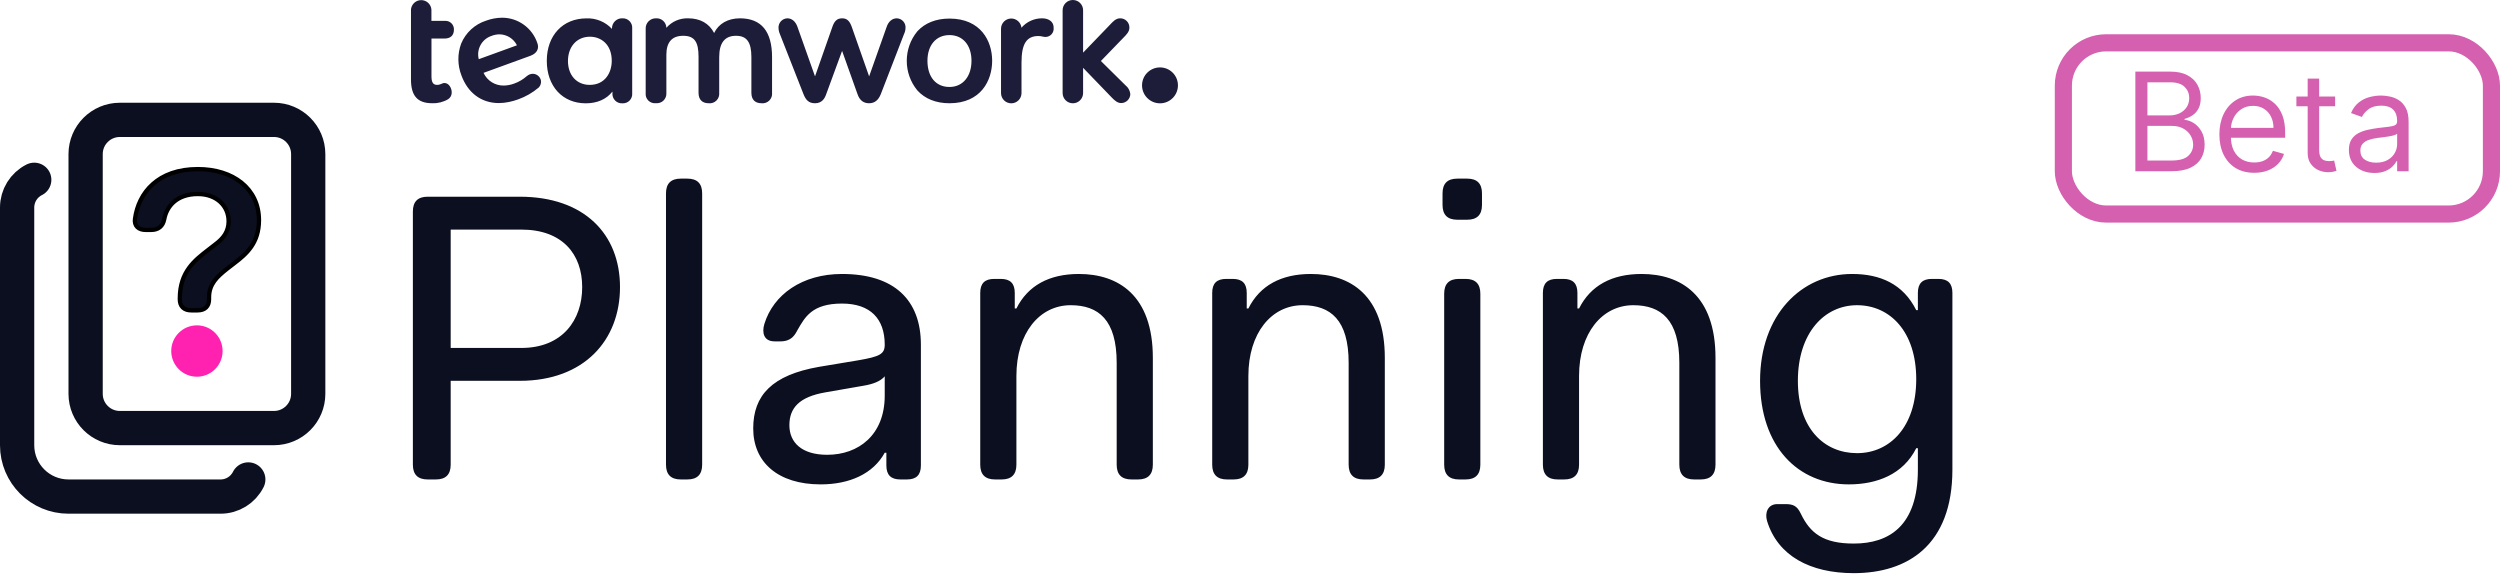 <svg width="146" height="34" viewBox="0 0 146 34" fill="none" xmlns="http://www.w3.org/2000/svg">
<g clip-path="url(#clip0_155_9625)">
<path d="M2 10.5C1.387 10.806 1 11.433 1 12.118V26C1 27.657 2.343 29 4 29H12.882C13.567 29 14.194 28.613 14.5 28" stroke="#0B0F1F" stroke-width="2" stroke-linecap="round"/>
<path d="M16 7H7C5.895 7 5 7.895 5 9V23C5 24.105 5.895 25 7 25H16C17.105 25 18 24.105 18 23V9C18 7.895 17.105 7 16 7Z" stroke="#0B0F1F" stroke-width="2"/>
<path d="M11.5 22C12.328 22 13 21.328 13 20.5C13 19.672 12.328 19 11.5 19C10.672 19 10 19.672 10 20.5C10 21.328 10.672 22 11.5 22Z" fill="#FF22B1"/>
<path d="M24.112 27.136C24.112 27.712 24.4 28 24.976 28H25.456C26.032 28 26.32 27.712 26.32 27.136V22.24H30.352C34.12 22.24 36.208 19.864 36.208 16.768C36.208 13.672 34.12 11.488 30.352 11.488H24.976C24.4 11.488 24.112 11.776 24.112 12.352V27.136ZM26.32 20.32V13.408H30.448C32.848 13.408 34 14.848 34 16.768C34 18.688 32.848 20.32 30.448 20.32H26.32ZM38.894 27.136C38.894 27.712 39.182 28 39.758 28H40.142C40.718 28 41.006 27.712 41.006 27.136V11.296C41.006 10.72 40.718 10.432 40.142 10.432H39.758C39.182 10.432 38.894 10.72 38.894 11.296V27.136ZM43.988 25.024C43.988 26.992 45.428 28.288 47.924 28.288C49.628 28.288 50.996 27.664 51.668 26.44H51.764V27.184C51.764 27.736 52.028 28 52.58 28H52.964C53.516 28 53.78 27.736 53.78 27.184V20.128C53.78 17.536 52.244 16 49.172 16C46.844 16 45.164 17.2 44.636 18.928C44.492 19.408 44.588 19.936 45.236 19.936H45.572C46.22 19.936 46.412 19.576 46.58 19.264C47.012 18.52 47.42 17.728 49.172 17.728C50.828 17.728 51.668 18.616 51.668 20.128C51.668 20.68 51.38 20.824 50.132 21.04L47.828 21.424C45.092 21.904 43.988 23.08 43.988 25.024ZM46.1 24.832C46.1 23.824 46.676 23.176 48.212 22.912L50.42 22.528C50.996 22.432 51.428 22.264 51.668 21.976V23.104C51.668 25.408 50.132 26.56 48.308 26.56C46.82 26.56 46.1 25.84 46.1 24.832ZM57.246 27.136C57.246 27.712 57.534 28 58.11 28H58.494C59.07 28 59.358 27.712 59.358 27.136V21.952C59.358 19.456 60.702 17.824 62.526 17.824C64.158 17.824 65.214 18.688 65.214 21.184V27.136C65.214 27.712 65.502 28 66.078 28H66.462C67.038 28 67.326 27.712 67.326 27.136V20.896C67.326 17.248 65.31 16 63.006 16C61.278 16 60.03 16.672 59.358 18.016H59.262V17.104C59.262 16.552 58.998 16.288 58.446 16.288H58.062C57.51 16.288 57.246 16.552 57.246 17.104V27.136ZM70.793 27.136C70.793 27.712 71.081 28 71.657 28H72.041C72.617 28 72.905 27.712 72.905 27.136V21.952C72.905 19.456 74.249 17.824 76.073 17.824C77.705 17.824 78.761 18.688 78.761 21.184V27.136C78.761 27.712 79.049 28 79.625 28H80.009C80.585 28 80.873 27.712 80.873 27.136V20.896C80.873 17.248 78.857 16 76.553 16C74.825 16 73.577 16.672 72.905 18.016H72.809V17.104C72.809 16.552 72.545 16.288 71.993 16.288H71.609C71.057 16.288 70.793 16.552 70.793 17.104V27.136ZM85.108 12.832H85.684C86.26 12.832 86.548 12.544 86.548 11.968V11.296C86.548 10.72 86.26 10.432 85.684 10.432H85.108C84.532 10.432 84.244 10.72 84.244 11.296V11.968C84.244 12.544 84.532 12.832 85.108 12.832ZM84.34 27.136C84.34 27.712 84.628 28 85.204 28H85.588C86.164 28 86.452 27.712 86.452 27.136V17.152C86.452 16.576 86.164 16.288 85.588 16.288H85.204C84.628 16.288 84.34 16.576 84.34 17.152V27.136ZM90.105 27.136C90.105 27.712 90.393 28 90.969 28H91.353C91.929 28 92.217 27.712 92.217 27.136V21.952C92.217 19.456 93.561 17.824 95.385 17.824C97.017 17.824 98.073 18.688 98.073 21.184V27.136C98.073 27.712 98.361 28 98.937 28H99.321C99.897 28 100.185 27.712 100.185 27.136V20.896C100.185 17.248 98.169 16 95.865 16C94.137 16 92.889 16.672 92.217 18.016H92.121V17.104C92.121 16.552 91.857 16.288 91.305 16.288H90.921C90.369 16.288 90.105 16.552 90.105 17.104V27.136ZM103.796 29.44C103.244 29.44 103.052 29.944 103.196 30.424C103.82 32.464 105.716 33.472 108.26 33.472C111.38 33.472 114.02 31.864 114.02 27.424V17.104C114.02 16.552 113.756 16.288 113.204 16.288H112.82C112.268 16.288 112.004 16.552 112.004 17.104V18.112H111.908C111.14 16.576 109.796 16 108.164 16C105.188 16 102.788 18.4 102.788 22.24C102.788 26.08 104.996 28.288 107.972 28.288C109.604 28.288 111.14 27.712 111.908 26.176H112.004V27.424C112.004 30.712 110.324 31.744 108.26 31.744C106.484 31.744 105.716 31.144 105.164 29.992C104.948 29.536 104.708 29.44 104.276 29.44H103.796ZM104.996 22.24C104.996 19.456 106.532 17.824 108.452 17.824C110.372 17.824 111.908 19.36 111.908 22.144C111.908 24.928 110.372 26.464 108.452 26.464C106.532 26.464 104.996 25.024 104.996 22.24Z" fill="#0B0F1F"/>
<path d="M9.588 12.818L9.589 12.816C9.659 12.427 9.845 12.058 10.162 11.785C10.478 11.514 10.933 11.331 11.553 11.331C12.655 11.331 13.351 12.031 13.351 12.921C13.351 13.518 13.051 13.914 12.605 14.249L12.604 14.25L12.173 14.584C12.161 14.592 12.15 14.601 12.139 14.61C11.761 14.902 11.356 15.216 11.044 15.643C10.72 16.087 10.501 16.648 10.501 17.429V17.476C10.501 17.672 10.552 17.84 10.676 17.959C10.799 18.077 10.972 18.125 11.172 18.125H11.537C11.737 18.125 11.91 18.077 12.033 17.959C12.157 17.84 12.209 17.672 12.209 17.476V17.365C12.209 16.589 12.675 16.162 13.254 15.702L13.684 15.37C13.683 15.37 13.684 15.369 13.684 15.37C14.041 15.099 14.403 14.803 14.674 14.408C14.948 14.01 15.125 13.517 15.125 12.857C15.125 11.939 14.748 11.189 14.107 10.671C13.469 10.155 12.578 9.875 11.553 9.875C10.393 9.875 9.525 10.216 8.921 10.756C8.317 11.294 7.987 12.022 7.884 12.776C7.855 12.97 7.896 13.141 8.019 13.262C8.139 13.379 8.313 13.427 8.505 13.427H8.836C9.031 13.427 9.202 13.377 9.335 13.27C9.468 13.162 9.551 13.006 9.588 12.818Z" fill="#0B0F1F"/>
<path d="M13.684 15.37L13.254 15.702C12.675 16.162 12.209 16.589 12.209 17.365V17.476C12.209 17.672 12.157 17.84 12.033 17.959C11.91 18.077 11.737 18.125 11.537 18.125H11.172C10.972 18.125 10.799 18.077 10.676 17.959C10.552 17.84 10.501 17.672 10.501 17.476V17.429C10.501 16.648 10.72 16.087 11.044 15.643C11.356 15.216 11.761 14.902 12.139 14.61C12.15 14.601 12.161 14.592 12.173 14.584L12.604 14.25L12.605 14.249C13.051 13.914 13.351 13.518 13.351 12.921C13.351 12.031 12.655 11.331 11.553 11.331C10.933 11.331 10.478 11.514 10.162 11.785C9.845 12.058 9.659 12.427 9.589 12.816L9.588 12.818C9.551 13.006 9.468 13.162 9.335 13.27C9.202 13.377 9.031 13.427 8.836 13.427H8.505C8.313 13.427 8.139 13.379 8.019 13.262C7.896 13.141 7.855 12.97 7.884 12.776C7.987 12.022 8.317 11.294 8.921 10.756C9.525 10.216 10.393 9.875 11.553 9.875C12.578 9.875 13.469 10.155 14.107 10.671C14.748 11.189 15.125 11.939 15.125 12.857C15.125 13.517 14.948 14.01 14.674 14.408C14.403 14.803 14.041 15.099 13.684 15.37ZM13.684 15.37C13.684 15.369 13.683 15.37 13.684 15.37Z" stroke="black" stroke-width="0.25"/>
<path fill-rule="evenodd" clip-rule="evenodd" d="M64.292 3.563L65.724 4.977C65.884 5.102 65.988 5.287 66.011 5.49C66.006 5.781 65.771 6.015 65.48 6.019C65.25 6.019 65.089 5.858 64.93 5.699L64.915 5.683L64.833 5.598L63.253 3.96V5.434C63.253 5.764 62.986 6.032 62.655 6.032C62.325 6.032 62.057 5.764 62.057 5.434V0.598C62.057 0.268 62.325 0 62.655 0C62.986 0 63.253 0.268 63.253 0.598V3.075L64.831 1.437L64.833 1.434C65 1.255 65.171 1.07 65.413 1.07C65.558 1.067 65.698 1.123 65.801 1.226C65.903 1.328 65.96 1.468 65.957 1.614C65.957 1.853 65.784 2.025 65.603 2.207L64.292 3.563ZM25.198 2.249L25.965 2.251C26.311 2.251 26.509 2.063 26.509 1.735C26.517 1.594 26.463 1.456 26.361 1.357C26.26 1.258 26.121 1.208 25.98 1.219H25.195V0.637C25.207 0.416 25.096 0.207 24.906 0.093C24.716 -0.02 24.48 -0.02 24.29 0.093C24.101 0.207 23.989 0.416 24.001 0.637V4.638C24.001 5.6 24.384 6.029 25.244 6.029C25.57 6.041 25.893 5.959 26.173 5.793C26.309 5.705 26.387 5.553 26.38 5.391C26.38 5.134 26.207 4.848 25.96 4.848C25.924 4.847 25.888 4.854 25.854 4.866L25.811 4.885C25.723 4.93 25.625 4.955 25.526 4.956C25.372 4.956 25.198 4.902 25.198 4.477V2.249ZM31.589 4.689C31.537 4.469 31.343 4.313 31.117 4.31C30.994 4.312 30.875 4.356 30.78 4.435L30.762 4.449C30.547 4.638 30.299 4.785 30.03 4.88C29.832 4.955 29.623 4.994 29.412 4.997C28.909 5.003 28.448 4.712 28.239 4.255L30.985 3.255C31.417 3.091 31.476 2.778 31.386 2.531C31.095 1.639 30.263 1.035 29.325 1.034C29.003 1.037 28.683 1.096 28.381 1.209C27.726 1.421 27.196 1.909 26.932 2.546C26.71 3.145 26.716 3.805 26.946 4.4C27.32 5.429 28.116 6.019 29.13 6.019C29.331 6.018 29.532 5.997 29.728 5.955C29.907 5.918 30.083 5.868 30.254 5.806C30.697 5.649 31.107 5.413 31.465 5.108C31.571 4.997 31.618 4.84 31.589 4.689ZM28.727 2.087V2.089C28.148 2.267 27.81 2.869 27.96 3.457L30.19 2.646C29.997 2.26 29.606 2.014 29.174 2.005C29.022 2.007 28.87 2.034 28.727 2.087ZM36.772 1.239C36.663 1.124 36.509 1.062 36.35 1.07C36.188 1.062 36.03 1.123 35.915 1.236C35.799 1.349 35.735 1.506 35.739 1.668V1.689C35.357 1.277 34.813 1.052 34.251 1.073C32.865 1.073 31.933 2.071 31.933 3.553C31.933 5.036 32.849 6.034 34.212 6.034C34.879 6.034 35.424 5.791 35.767 5.346V5.437C35.752 5.597 35.809 5.755 35.921 5.87C36.033 5.985 36.19 6.044 36.35 6.034C36.508 6.043 36.663 5.982 36.773 5.867C36.882 5.752 36.936 5.595 36.92 5.437V1.669C36.935 1.511 36.881 1.354 36.772 1.239ZM35.726 3.55C35.726 2.579 35.087 2.144 34.453 2.144C33.684 2.144 33.169 2.729 33.169 3.563C33.169 4.397 33.68 4.957 34.44 4.957C35.328 4.957 35.726 4.251 35.726 3.55ZM45.088 3.335C45.088 1.832 44.458 1.07 43.214 1.07C42.511 1.07 41.969 1.381 41.705 1.928C41.416 1.366 40.886 1.07 40.187 1.07C39.701 1.054 39.235 1.257 38.916 1.624C38.913 1.47 38.847 1.324 38.734 1.219C38.622 1.115 38.471 1.061 38.318 1.07C38.152 1.063 37.991 1.126 37.875 1.244C37.759 1.362 37.698 1.524 37.708 1.689V5.429C37.689 5.592 37.746 5.756 37.862 5.872C37.978 5.988 38.141 6.045 38.304 6.026C38.468 6.043 38.632 5.986 38.75 5.871C38.868 5.755 38.928 5.594 38.916 5.429V3.201C38.916 2.464 39.243 2.09 39.898 2.09C40.554 2.09 40.795 2.443 40.795 3.308V5.419C40.795 5.814 41.006 6.03 41.391 6.03C41.558 6.048 41.723 5.989 41.842 5.87C41.96 5.752 42.019 5.586 42.002 5.419V3.335C42.002 2.497 42.33 2.09 42.985 2.09C43.612 2.09 43.881 2.462 43.881 3.335V5.419C43.881 5.814 44.092 6.03 44.477 6.03C44.644 6.048 44.81 5.989 44.928 5.87C45.047 5.752 45.106 5.586 45.088 5.419V3.335ZM52.37 1.07C52.513 1.073 52.648 1.134 52.745 1.239C52.842 1.344 52.892 1.484 52.883 1.627C52.881 1.752 52.851 1.875 52.796 1.987L51.44 5.495C51.297 5.85 51.081 6.03 50.752 6.03C50.423 6.03 50.197 5.85 50.077 5.493L49.178 2.972L48.252 5.495C48.167 5.744 48.009 6.03 47.597 6.03C47.218 6.03 47.054 5.824 46.923 5.496L45.55 1.999C45.498 1.881 45.469 1.755 45.465 1.627C45.459 1.484 45.51 1.344 45.607 1.24C45.705 1.135 45.84 1.074 45.983 1.07C46.248 1.07 46.469 1.261 46.576 1.581L47.597 4.461L48.602 1.594C48.715 1.255 48.865 1.07 49.184 1.07C49.504 1.07 49.641 1.279 49.751 1.594L50.757 4.461L51.777 1.581C51.879 1.261 52.105 1.07 52.37 1.07ZM57.942 3.55C57.942 2.405 57.285 1.085 55.449 1.085C54.666 1.085 54.017 1.342 53.573 1.828C52.749 2.831 52.749 4.277 53.573 5.28C54.017 5.772 54.666 6.03 55.449 6.03C57.29 6.03 57.942 4.695 57.942 3.55ZM55.449 5.079C56.23 5.079 56.735 4.461 56.735 3.55C56.735 2.639 56.23 2.049 55.449 2.049C54.667 2.049 54.163 2.639 54.163 3.55C54.163 4.492 54.656 5.079 55.449 5.079ZM61.532 1.627C61.545 1.289 61.271 1.07 60.86 1.07C60.397 1.068 59.956 1.268 59.653 1.619C59.62 1.304 59.349 1.069 59.033 1.082C58.717 1.095 58.466 1.352 58.46 1.668V5.436C58.46 5.766 58.728 6.034 59.058 6.034C59.388 6.034 59.656 5.766 59.656 5.436V3.645C59.656 2.564 59.951 2.104 60.639 2.104C60.718 2.103 60.798 2.113 60.875 2.133C60.934 2.148 60.994 2.156 61.055 2.158C61.191 2.158 61.321 2.1 61.412 1.999C61.503 1.898 61.547 1.762 61.532 1.627ZM68.792 4.985C68.792 4.406 68.323 3.937 67.744 3.937C67.165 3.937 66.695 4.406 66.695 4.985C66.695 5.564 67.165 6.034 67.744 6.034C68.323 6.034 68.792 5.564 68.792 4.985Z" fill="#1D1C39"/>
</g>
<path d="M124.705 10V4.182H126.739C127.144 4.182 127.478 4.252 127.741 4.392C128.005 4.53 128.201 4.717 128.33 4.952C128.458 5.185 128.523 5.443 128.523 5.727C128.523 5.977 128.478 6.184 128.389 6.347C128.302 6.509 128.187 6.638 128.043 6.733C127.901 6.828 127.746 6.898 127.58 6.943V7C127.758 7.011 127.937 7.074 128.116 7.188C128.296 7.301 128.447 7.464 128.568 7.676C128.689 7.888 128.75 8.148 128.75 8.455C128.75 8.746 128.684 9.009 128.551 9.241C128.419 9.474 128.209 9.659 127.923 9.795C127.637 9.932 127.265 10 126.807 10H124.705ZM125.409 9.375H126.807C127.267 9.375 127.594 9.286 127.787 9.108C127.982 8.928 128.08 8.71 128.08 8.455C128.08 8.258 128.029 8.076 127.929 7.909C127.829 7.741 127.686 7.606 127.5 7.506C127.314 7.403 127.095 7.352 126.841 7.352H125.409V9.375ZM125.409 6.739H126.716C126.928 6.739 127.119 6.697 127.29 6.614C127.462 6.53 127.598 6.413 127.699 6.261C127.801 6.11 127.852 5.932 127.852 5.727C127.852 5.472 127.763 5.255 127.585 5.077C127.407 4.897 127.125 4.807 126.739 4.807H125.409V6.739ZM131.646 10.091C131.226 10.091 130.863 9.998 130.558 9.812C130.255 9.625 130.021 9.364 129.857 9.028C129.694 8.691 129.612 8.299 129.612 7.852C129.612 7.405 129.694 7.011 129.857 6.67C130.021 6.328 130.25 6.061 130.544 5.869C130.839 5.676 131.184 5.58 131.578 5.58C131.805 5.58 132.03 5.617 132.251 5.693C132.473 5.769 132.675 5.892 132.857 6.062C133.038 6.231 133.183 6.455 133.291 6.733C133.399 7.011 133.453 7.354 133.453 7.761V8.045H130.089V7.466H132.771C132.771 7.22 132.722 7 132.624 6.807C132.527 6.614 132.389 6.461 132.209 6.349C132.031 6.238 131.821 6.182 131.578 6.182C131.311 6.182 131.08 6.248 130.885 6.381C130.692 6.511 130.543 6.682 130.439 6.892C130.335 7.102 130.283 7.328 130.283 7.568V7.955C130.283 8.284 130.339 8.563 130.453 8.793C130.569 9.02 130.729 9.193 130.933 9.312C131.138 9.43 131.375 9.489 131.646 9.489C131.822 9.489 131.982 9.464 132.124 9.415C132.268 9.364 132.392 9.288 132.496 9.188C132.6 9.085 132.68 8.958 132.737 8.807L133.385 8.989C133.317 9.208 133.202 9.402 133.041 9.568C132.88 9.733 132.681 9.862 132.445 9.955C132.208 10.046 131.942 10.091 131.646 10.091ZM136.371 5.636V6.205H134.109V5.636H136.371ZM134.768 4.591H135.439V8.75C135.439 8.939 135.466 9.081 135.521 9.176C135.578 9.269 135.65 9.331 135.737 9.364C135.826 9.394 135.92 9.409 136.018 9.409C136.092 9.409 136.153 9.405 136.2 9.398C136.248 9.388 136.286 9.381 136.314 9.375L136.45 9.977C136.405 9.994 136.341 10.011 136.26 10.028C136.179 10.047 136.075 10.057 135.95 10.057C135.761 10.057 135.575 10.016 135.393 9.935C135.214 9.853 135.064 9.729 134.945 9.562C134.827 9.396 134.768 9.186 134.768 8.932V4.591ZM138.663 10.102C138.387 10.102 138.136 10.05 137.911 9.946C137.685 9.84 137.506 9.688 137.374 9.489C137.241 9.288 137.175 9.045 137.175 8.761C137.175 8.511 137.224 8.309 137.322 8.153C137.421 7.996 137.553 7.873 137.717 7.784C137.882 7.695 138.064 7.629 138.263 7.585C138.464 7.54 138.665 7.504 138.868 7.477C139.133 7.443 139.348 7.418 139.513 7.401C139.679 7.382 139.801 7.35 139.876 7.307C139.954 7.263 139.993 7.188 139.993 7.08V7.057C139.993 6.777 139.916 6.559 139.763 6.403C139.611 6.248 139.381 6.17 139.072 6.17C138.752 6.17 138.501 6.241 138.32 6.381C138.138 6.521 138.01 6.67 137.936 6.83L137.3 6.602C137.413 6.337 137.565 6.131 137.754 5.983C137.946 5.833 138.154 5.729 138.379 5.67C138.607 5.61 138.83 5.58 139.05 5.58C139.19 5.58 139.351 5.597 139.533 5.631C139.716 5.663 139.893 5.73 140.064 5.832C140.236 5.935 140.379 6.089 140.493 6.295C140.607 6.502 140.663 6.778 140.663 7.125V10H139.993V9.409H139.959C139.913 9.504 139.838 9.605 139.732 9.713C139.625 9.821 139.484 9.913 139.308 9.989C139.132 10.064 138.917 10.102 138.663 10.102ZM138.766 9.5C139.031 9.5 139.254 9.448 139.436 9.344C139.62 9.24 139.758 9.105 139.851 8.94C139.946 8.776 139.993 8.602 139.993 8.42V7.807C139.964 7.841 139.902 7.872 139.805 7.901C139.711 7.927 139.601 7.951 139.476 7.972C139.353 7.991 139.232 8.008 139.115 8.023C139 8.036 138.906 8.047 138.834 8.057C138.66 8.08 138.497 8.116 138.345 8.168C138.196 8.217 138.074 8.292 137.982 8.392C137.891 8.491 137.845 8.625 137.845 8.795C137.845 9.028 137.931 9.205 138.104 9.324C138.278 9.441 138.499 9.5 138.766 9.5Z" fill="#D460AF"/>
<rect x="120.5" y="2.5" width="25" height="10" rx="2.5" stroke="#D460AF"/>
<defs>
<clipPath id="clip0_155_9625">
<rect width="115" height="34" fill="white"/>
</clipPath>
</defs>
</svg>
